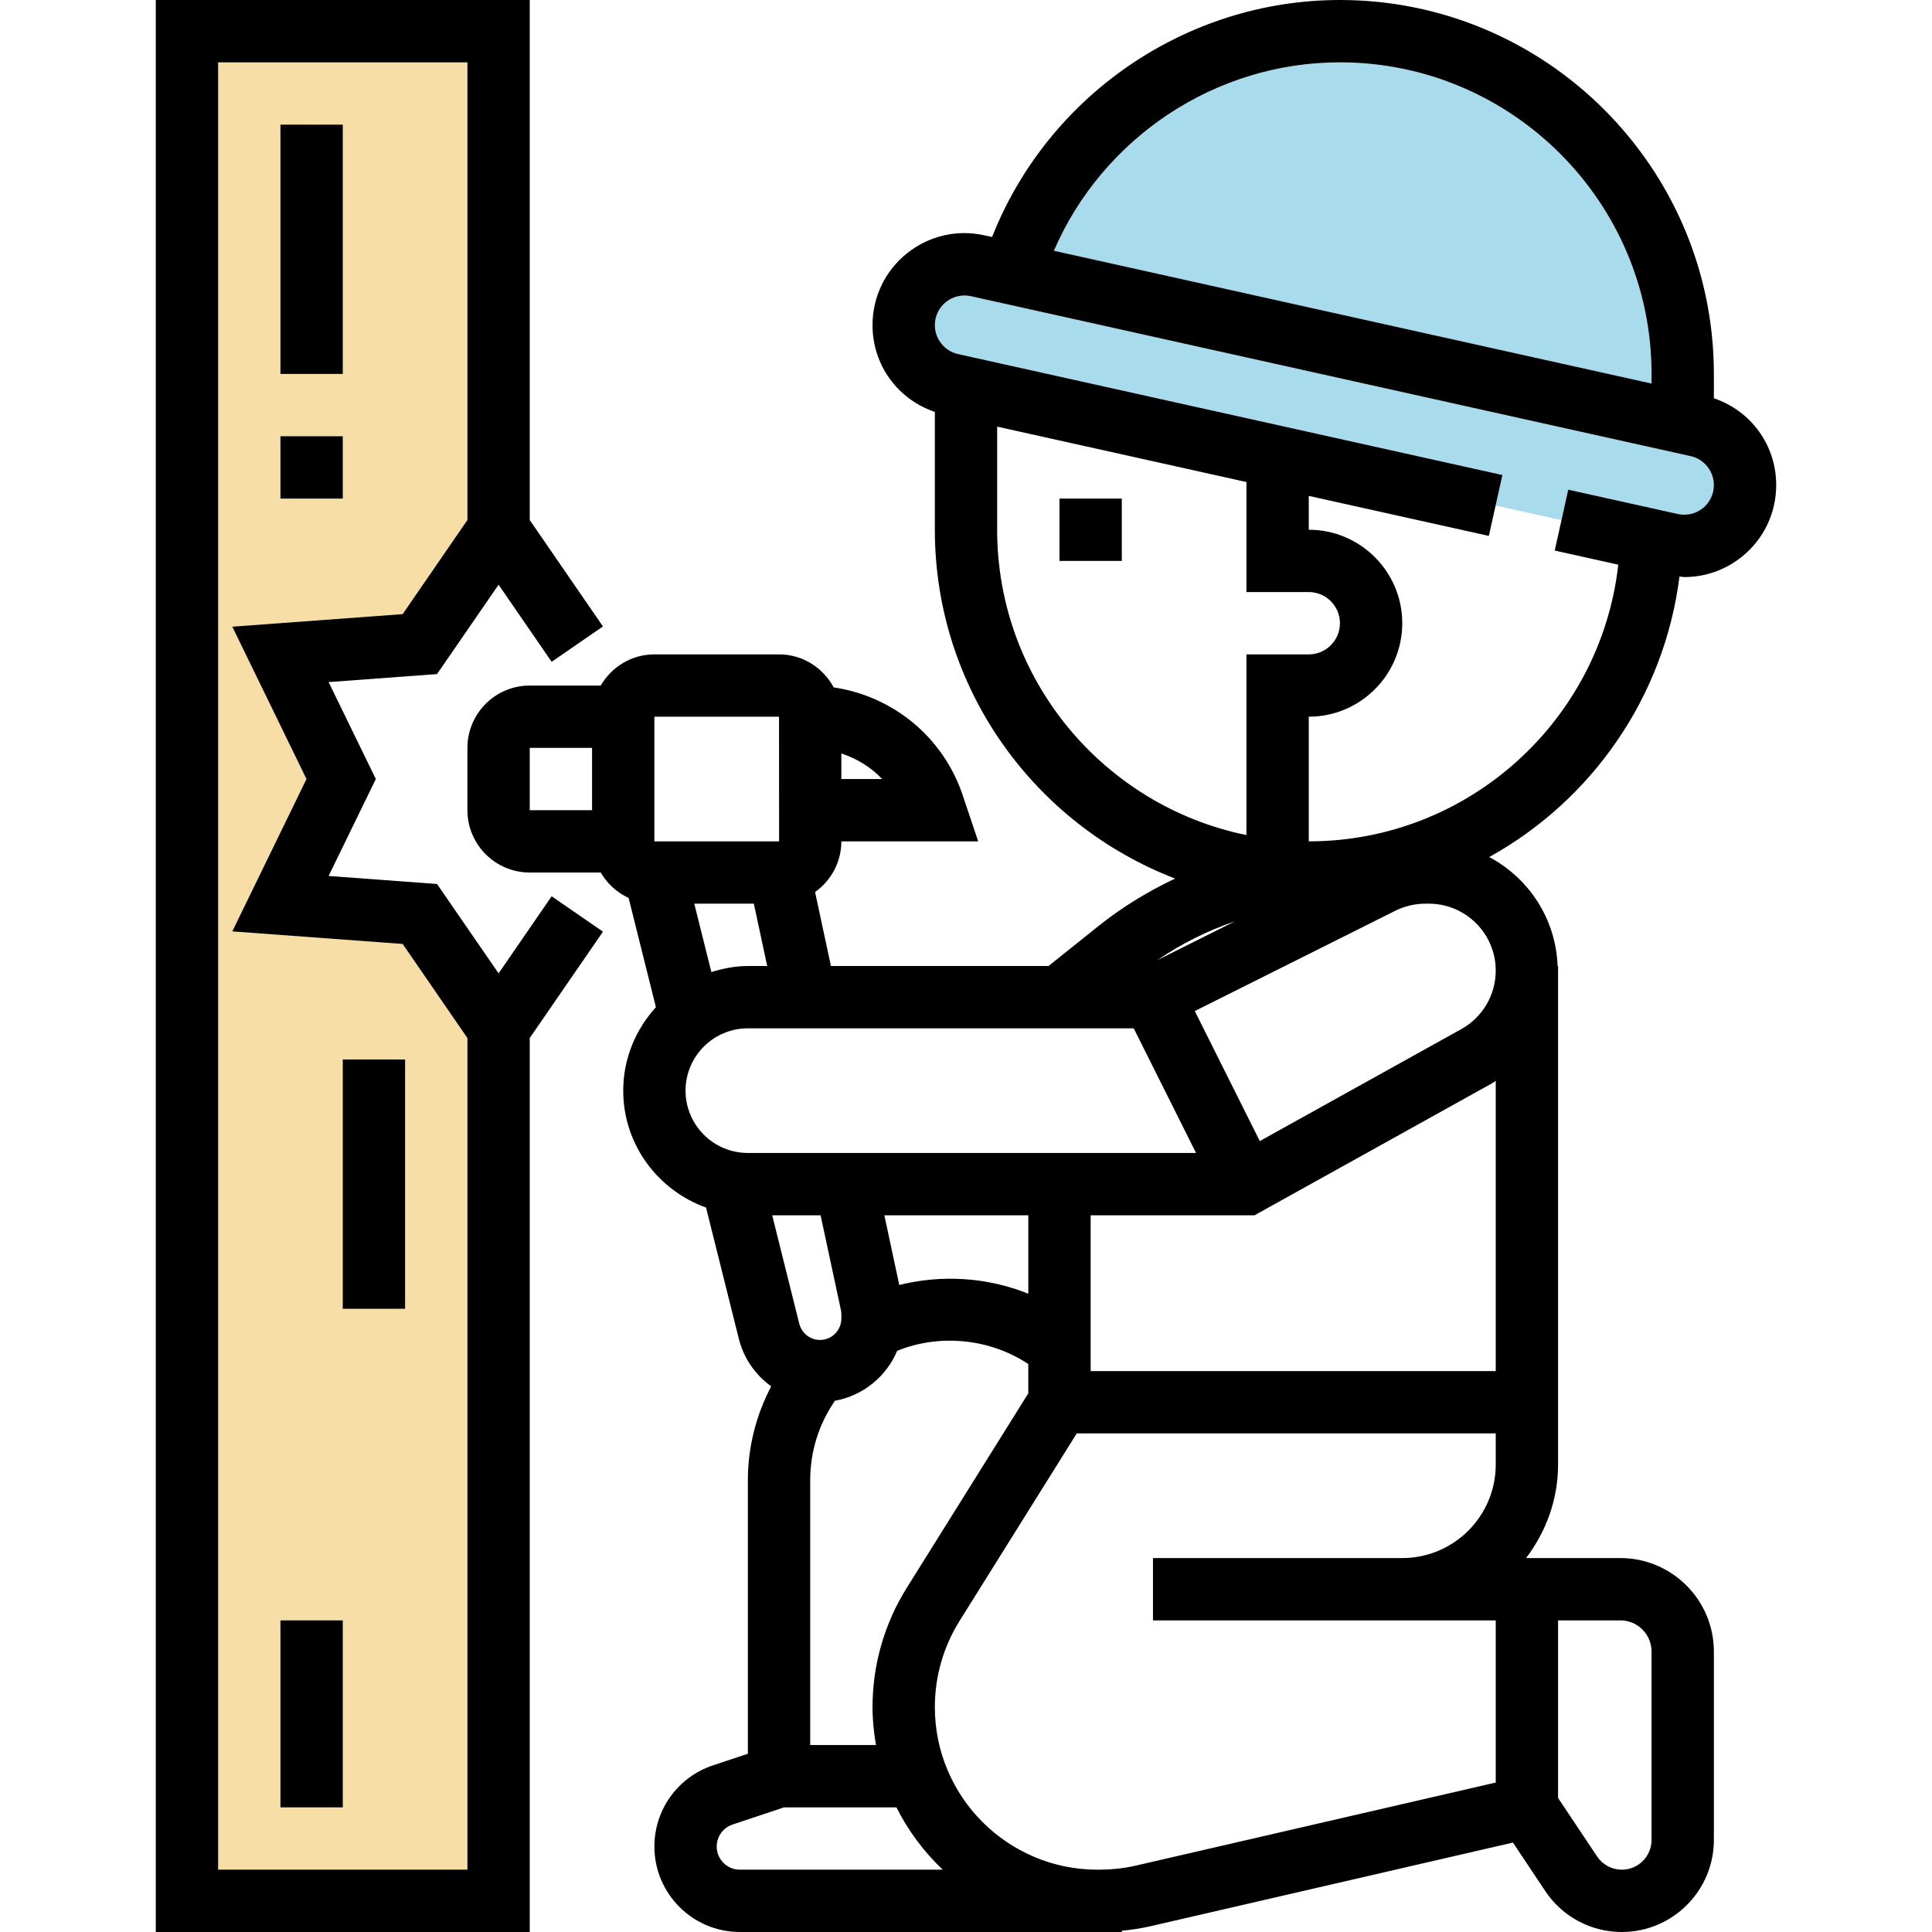 <svg width="120" height="120" viewBox="0 0 120 120" fill="none" xmlns="http://www.w3.org/2000/svg">
<path d="M105.428 26.439L104.516 26.237V23.226C104.516 11.468 94.984 1.935 83.226 1.935C73.641 1.935 65.549 8.274 62.88 16.984L60.728 16.506C58.368 15.981 56.129 17.777 56.129 20.195C56.129 21.966 57.36 23.499 59.088 23.884L92.895 31.397L96.987 32.307L103.788 33.819C106.148 34.341 108.387 32.545 108.387 30.128C108.387 28.357 107.156 26.824 105.428 26.439Z" fill="#A8DCEC"/>
<path d="M17.419 56.129L21.19 48.387L17.419 40.645L26.079 40.007L30.968 32.903V1.935H11.613V118.065H30.968V63.871L26.079 56.768L17.419 56.129Z" fill="#F7DEA6"/>
<path d="M104.315 35.81C104.417 35.816 104.52 35.843 104.621 35.843C105.904 35.843 107.158 35.408 108.184 34.585C109.544 33.497 110.323 31.872 110.323 30.128C110.323 27.643 108.755 25.519 106.452 24.737V23.226C106.452 10.419 96.033 0 83.226 0C73.651 0 65.079 5.954 61.62 14.721L61.146 14.617C59.446 14.237 57.691 14.646 56.332 15.737C54.972 16.825 54.194 18.451 54.194 20.195C54.194 22.68 55.761 24.803 58.065 25.585V32.903C58.065 42.784 64.275 51.221 72.991 54.569C71.303 55.364 69.697 56.342 68.23 57.517L65.127 60H51.61L50.626 55.405C51.61 54.703 52.258 53.557 52.258 52.258H60.757L59.801 49.411C58.597 45.794 55.471 43.237 51.784 42.697C51.128 41.481 49.86 40.645 48.387 40.645H40.645C39.219 40.645 37.984 41.429 37.312 42.581H32.903C30.768 42.581 29.032 44.317 29.032 46.452V50.323C29.032 52.457 30.768 54.194 32.903 54.194H37.312C37.715 54.883 38.315 55.438 39.044 55.773L40.74 62.557C39.492 63.933 38.71 65.741 38.71 67.742C38.71 71.096 40.866 73.93 43.854 75.004L45.892 83.16C46.198 84.389 46.932 85.409 47.901 86.108C46.961 87.9 46.452 89.88 46.452 91.936V108.927L44.276 109.653C42.105 110.377 40.645 112.401 40.645 114.691C40.645 117.619 43.026 120 45.954 120H69.677V119.923C70.272 119.865 70.864 119.777 71.446 119.644L93.972 114.445L95.977 117.455C97.039 119.048 98.818 120 100.734 120C103.887 120 106.452 117.435 106.452 114.283V102.581C106.452 99.379 103.846 96.774 100.645 96.774H94.788C96.017 95.152 96.774 93.155 96.774 90.968V60H96.745C96.639 57.058 94.949 54.542 92.499 53.232C98.849 49.719 103.37 43.316 104.315 35.81ZM83.226 3.871C93.898 3.871 102.581 12.553 102.581 23.226V23.824L65.458 15.575C68.479 8.58 75.455 3.871 83.226 3.871ZM61.935 32.903V26.499L77.419 29.94V36.774H81.29C82.359 36.774 83.226 37.641 83.226 38.71C83.226 39.778 82.359 40.645 81.29 40.645H77.419V51.867C68.596 50.069 61.935 42.25 61.935 32.903ZM71.886 59.634C73.38 58.616 75.002 57.807 76.705 57.224L71.886 59.634ZM44.185 60.377L43.123 56.129H46.823L47.652 60H46.452C45.658 60 44.907 60.155 44.185 60.377ZM52.258 48.387V46.798C53.222 47.121 54.101 47.65 54.792 48.387H52.258ZM40.645 44.516H48.387L48.391 52.258H40.645V44.516ZM32.903 46.452H36.774V50.323H32.903V46.452ZM46.452 63.871H70.417L74.288 71.613H46.452C44.317 71.613 42.581 69.877 42.581 67.742C42.581 65.607 44.317 63.871 46.452 63.871ZM56.319 98.628C54.929 100.848 54.194 103.411 54.194 106.032C54.194 106.835 54.277 107.619 54.408 108.387H50.323V91.936C50.323 90.161 50.859 88.456 51.859 87.004C53.607 86.686 55.055 85.502 55.724 83.903C58.361 82.831 61.481 83.139 63.869 84.722V86.543L56.319 98.628ZM55.856 79.812L54.929 75.484H63.871V80.357C61.343 79.332 58.494 79.152 55.856 79.812ZM50.969 75.484L52.227 81.35C52.248 81.445 52.258 81.542 52.258 81.637V81.902C52.258 82.632 51.664 83.226 50.932 83.226C50.325 83.226 49.794 82.812 49.645 82.221L47.963 75.484H50.969ZM67.742 75.484H77.921L92.644 67.303C92.735 67.252 92.814 67.188 92.903 67.134V85.161H67.742V75.484ZM45.954 116.129C45.161 116.129 44.516 115.485 44.516 114.691C44.516 114.072 44.911 113.522 45.501 113.325L48.701 112.258H55.68C56.41 113.712 57.383 115.018 58.556 116.129H45.954ZM102.581 102.581V114.283C102.581 115.301 101.752 116.129 100.734 116.129C100.115 116.129 99.542 115.823 99.197 115.306L96.774 111.674V100.645H100.645C101.714 100.645 102.581 101.512 102.581 102.581ZM79.355 100.645H87.097H92.903V110.717L70.577 115.87C69.832 116.042 69.07 116.129 68.162 116.129C62.593 116.129 58.065 111.6 58.065 106.032C58.065 104.137 58.595 102.285 59.599 100.68L66.879 89.032H92.903V90.968C92.903 94.169 90.298 96.774 87.097 96.774H79.355H71.613V100.645H79.355ZM90.766 63.919L78.248 70.874L74.21 62.799L86.671 56.566C87.25 56.28 87.894 56.129 88.535 56.129H88.746C91.039 56.129 92.903 57.993 92.903 60.285C92.903 61.796 92.085 63.186 90.766 63.919ZM81.29 52.258V44.516C84.492 44.516 87.097 41.911 87.097 38.71C87.097 35.508 84.492 32.903 81.29 32.903V30.801L92.475 33.286L93.316 29.506L59.508 21.993C58.67 21.809 58.065 21.052 58.065 20.195C58.065 19.634 58.316 19.107 58.754 18.757C59.191 18.407 59.758 18.273 60.308 18.397L105.008 28.33C105.846 28.514 106.452 29.27 106.452 30.128C106.452 30.689 106.2 31.215 105.763 31.566C105.325 31.916 104.756 32.048 104.208 31.926L97.407 30.416L96.567 34.196L100.514 35.073C99.432 44.725 91.227 52.258 81.29 52.258Z" fill="black"/>
<path d="M34.264 55.67L30.968 60.457L27.145 54.906L20.41 54.408L23.344 48.387L20.41 42.366L27.145 41.868L30.968 36.317L34.264 41.106L37.45 38.909L32.903 32.301V0H9.677V120H32.903V64.473L37.452 57.867L34.264 55.67ZM13.548 116.129V3.871H29.032V32.301L25.01 38.145L14.429 38.925L19.037 48.387L14.429 57.85L25.01 58.63L29.032 64.473V116.129H13.548Z" fill="black"/>
<path d="M69.677 30.968H65.806V34.839H69.677V30.968Z" fill="black"/>
<path d="M21.29 7.742H17.419V23.226H21.29V7.742Z" fill="black"/>
<path d="M21.29 27.097H17.419V30.968H21.29V27.097Z" fill="black"/>
<path d="M25.161 65.806H21.29V81.29H25.161V65.806Z" fill="black"/>
<path d="M21.29 100.645H17.419V112.258H21.29V100.645Z" fill="black"/>
</svg>
